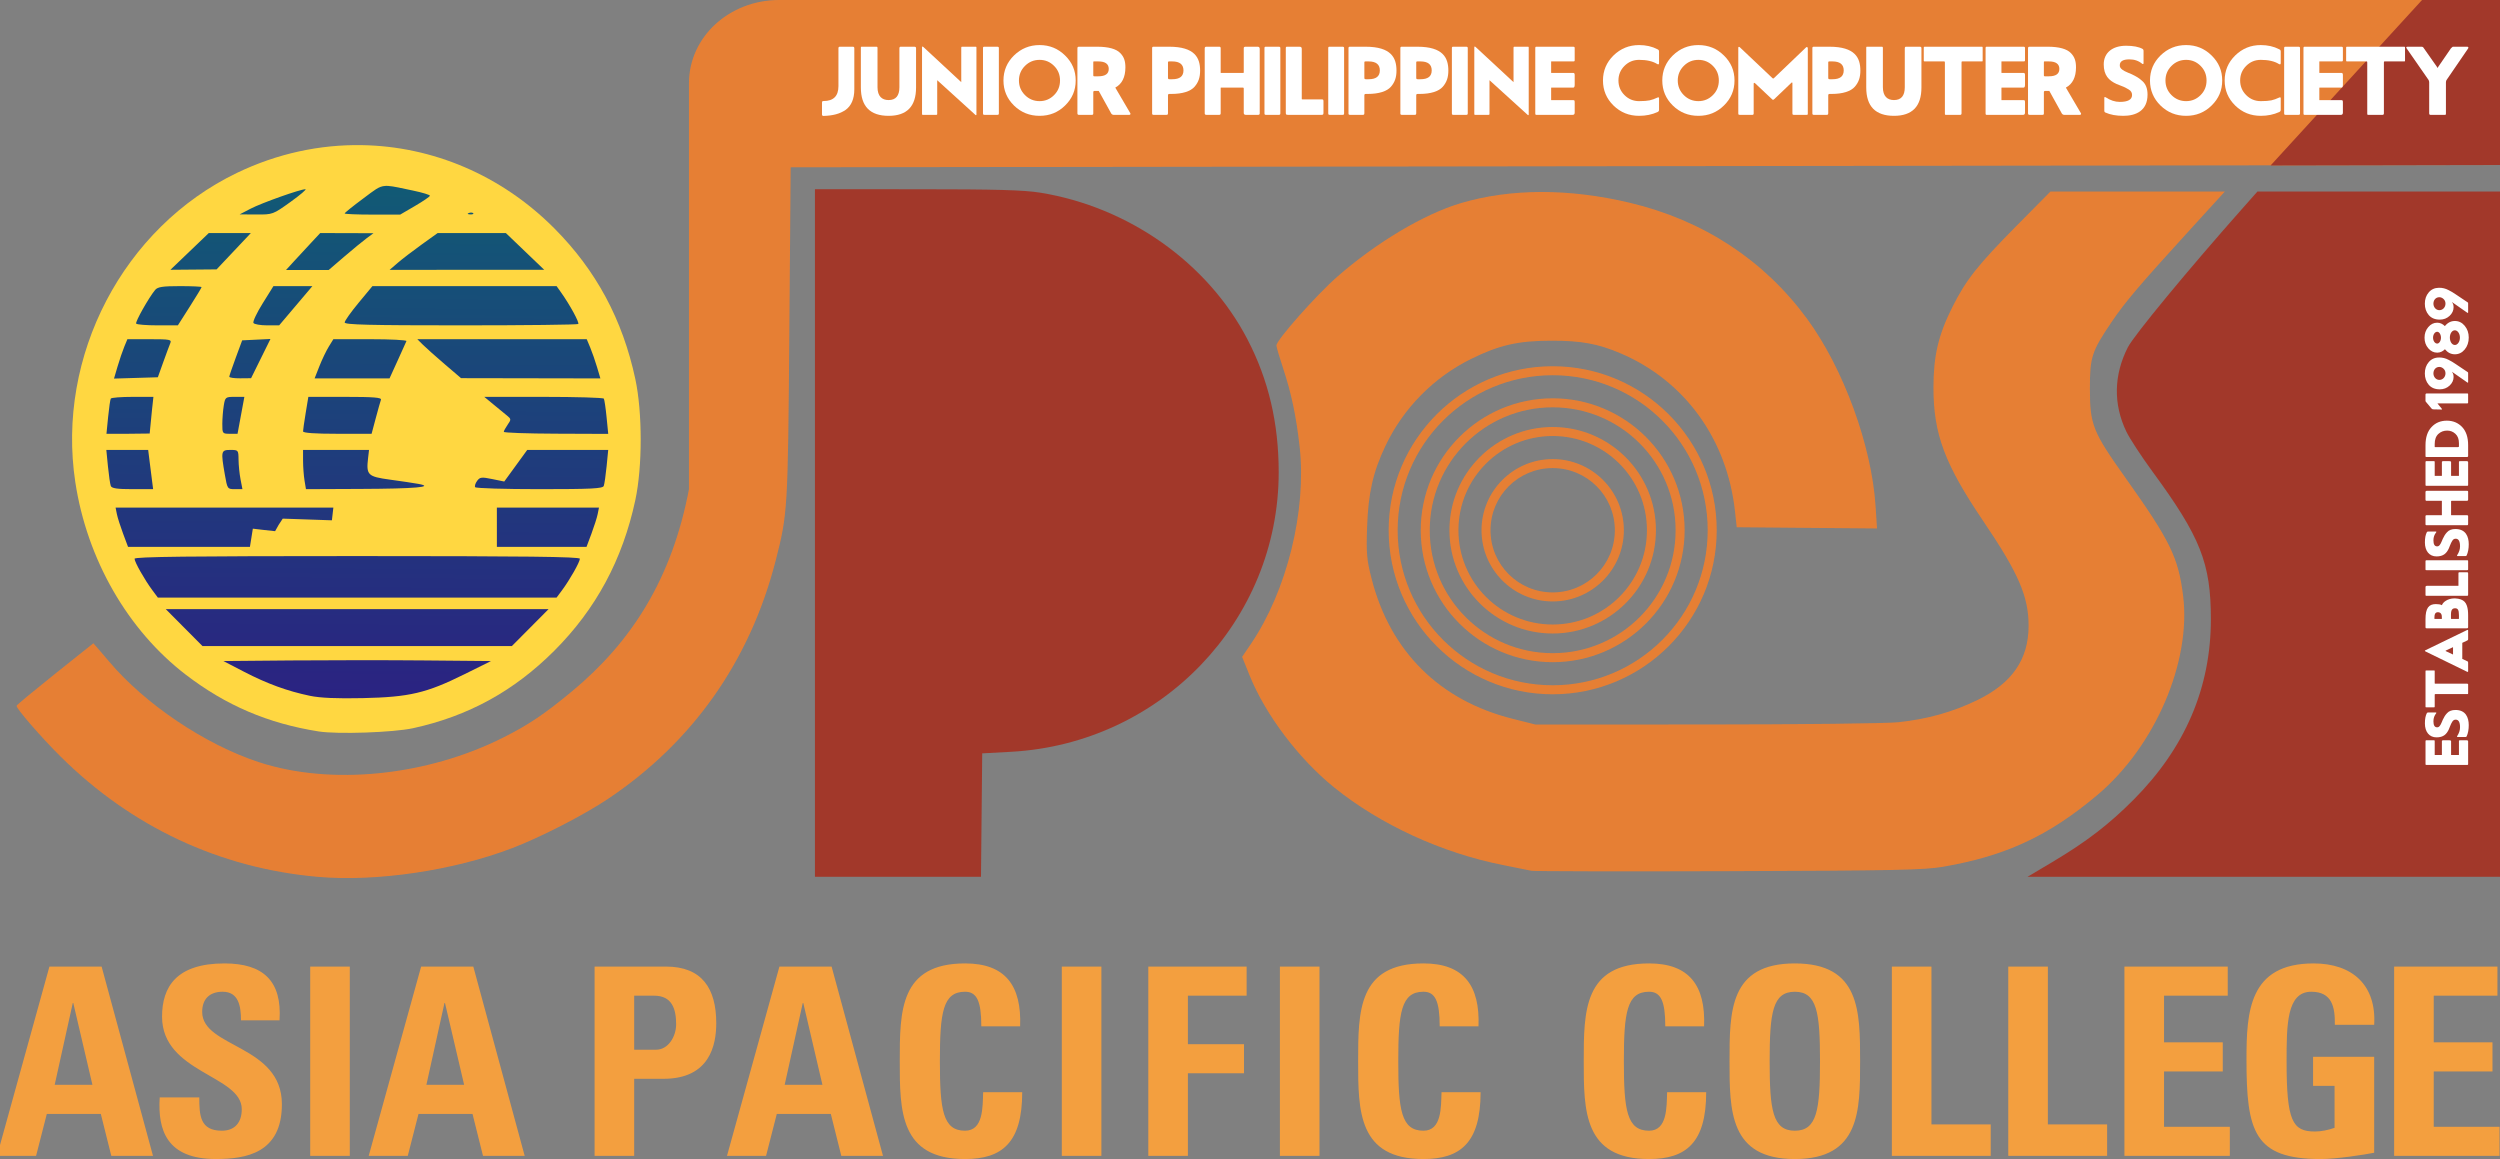 <?xml version="1.0" encoding="UTF-8" standalone="no"?>
<svg
   width="694.52"
   height="321.99"
   version="1.1"
   viewBox="0 0 183.76 85.193"
   id="svg4"
   sodipodi:docname="drawing_color.svg"
   inkscape:version="1.1 (c68e22c387, 2021-05-23)"
   xmlns:inkscape="http://www.inkscape.org/namespaces/inkscape"
   xmlns:sodipodi="http://sodipodi.sourceforge.net/DTD/sodipodi-0.dtd"
   xmlns:xlink="http://www.w3.org/1999/xlink"
   xmlns="http://www.w3.org/2000/svg"
   xmlns:svg="http://www.w3.org/2000/svg">
  <rect x="0" y="0" width="183.76" height="85.193" fill="#808080" stroke="none"/>
  <defs
     id="defs8">
    <linearGradient
       inkscape:collect="always"
       id="linearGradient12091">
      <stop
         style="stop-color:#0f5e74;stop-opacity:1"
         offset="0"
         id="stop12087" />
      <stop
         style="stop-color:#2b2282;stop-opacity:1"
         offset="1"
         id="stop12089" />
    </linearGradient>
    <linearGradient
       inkscape:collect="always"
       xlink:href="#linearGradient12091"
       id="linearGradient12049"
       x1="100.455"
       y1="40.258"
       x2="99.367"
       y2="195.119"
       gradientUnits="userSpaceOnUse" />
  </defs>
  <sodipodi:namedview
     id="namedview6"
     pagecolor="#ffffff"
     bordercolor="#666666"
     borderopacity="1.0"
     inkscape:pageshadow="2"
     inkscape:pageopacity="0.0"
     inkscape:pagecheckerboard="0"
     showgrid="false"
     inkscape:zoom="2.5600001"
     inkscape:cx="596.87499"
     inkscape:cy="117.96875"
     inkscape:window-width="1920"
     inkscape:window-height="1000"
     inkscape:window-x="-11"
     inkscape:window-y="-11"
     inkscape:window-maximized="1"
     inkscape:current-layer="svg4" />
  <path
     style="stroke-width:3.78;fill:#ffd741;fill-opacity:1"
     d="M 100.455,40.258 C 88.762,40.051 76.908,42.57 65.721,47.957 34.177,63.146 15.575,98.754 20.893,133.764 c 3.246,21.372 14.548,41.049 30.664,53.393 11.125,8.521 22.775,13.497 36.811,15.723 5.223,0.828 20.743,0.296 26.211,-0.898 15.309,-3.343 27.974,-10.289 39.162,-21.479 11.573,-11.573 18.946,-25.276 22.482,-41.789 1.987,-9.28 1.987,-24.301 0,-33.58 C 172.689,88.632 165.347,74.978 153.738,63.324 138.984,48.514 119.943,40.602 100.457,40.258 Z"
     id="path920"
     transform="matrix(0.265,0,0,0.265,0,-4.5828884e-4)" />
  <path
     style="stroke-width:3.78;fill:#a2382a;fill-opacity:1"
     d="m 626.154,53.123 -3.83,4.32 c -15.329,17.287 -30.407,35.546 -32.109,38.881 -3.927,7.695 -4.074,15.783 -0.422,23.391 0.921,1.918 4.209,6.944 7.307,11.168 13.272,18.099 16.139,25.357 16.139,40.875 0,18.998 -7.147,35.687 -21.428,50.047 -6.827,6.864 -13.122,11.695 -22.539,17.297 l -6.891,4.1 H 694.543 V 53.123 h -34.529 z"
     id="path930"
     transform="matrix(0.265,0,0,0.265,0,-4.5828884e-4)" />
  <path
     style="stroke-width:3.78;fill:#e67f34;fill-opacity:1"
     d="M 216.1,0 C 202.25,0 191.1,10.287 191.1,23.064 c -0.002,17.039 0,51.494 0,51.494 v 61.121 c -4.707,24.81 -15.874,42.358 -32.481,56.107 -7.618,6.307 -11.906,9.19 -18.98,12.758 -21.242,10.713 -47.765,13.406 -67.77,6.879 -14.94,-4.875 -31.694,-16.138 -41.68,-28.02 -1.936,-2.304 -4.291,-4.977 -4.291,-4.977 0,0 -21.309,16.865 -21.309,17.357 0,0.852 6.839,8.725 12.205,14.051 19.679,19.529 44.117,30.966 71.314,33.377 16.225,1.438 37.659,-1.723 53.949,-7.957 7.87,-3.012 19.777,-9.121 26.439,-13.568 23.592,-15.748 39.511,-38.328 46.646,-66.164 3.34,-13.034 3.4,-14.028 3.795,-63.039 l 0.371,-46.08 475.232,-0.641 V 0.004 L 238.402,0 Z"
     id="path2"
     transform="matrix(0.265,0,0,0.265,0,-4.5828884e-4)" />
  <path
     style="stroke-width:3.78;fill-opacity:1;fill:#ffffff"
     d="m 673.01,205.328 h 2.076 c 0.203,3e-5 0.238,0.034 0.238,0.287 v 3.766 c 0,0.017 -10e-4,0.033 0.014,0.033 h 1.926 c 0.035,0 0.051,-0.016 0.051,-0.033 v -3.816 c 0,-0.152 0.119,-0.236 0.355,-0.236 h 1.705 c 0.321,3e-5 0.49,0.084 0.49,0.236 v 3.783 c 0,0.051 0.017,0.068 0.051,0.068 h 2.094 c 0.019,0 0.033,-0.017 0.033,-0.051 v -3.818 c 0,-0.203 0.102,-0.219 0.49,-0.219 h 1.672 c 0.253,3e-5 0.389,0.118 0.389,0.338 v 6.215 c 0,0.203 0.018,0.287 -0.27,0.287 h -11.314 c -0.221,0 -0.236,-0.068 -0.236,-0.254 v -6.266 c 0,-0.27 0.05,-0.32 0.236,-0.32 z"
     transform="matrix(0.265,0,0,0.265,0,-4.5828884e-4)"
     id="path1040" />
  <path
     style="stroke-width:3.78;fill-opacity:1;fill:#ffffff"
     d="m 681.08,196.926 h 0.002 c 2.819,9.5e-4 3.682,2.044 3.682,4.205 0,1.216 -0.186,2.246 -0.574,3.107 -0.051,0.118 -0.153,0.186 -0.305,0.186 h -2.246 c -0.135,0 -0.169,-0.067 -0.102,-0.219 0.54,-0.828 0.811,-1.639 0.811,-2.467 0,-1.419 -0.405,-2.127 -1.199,-2.127 -0.405,0 -0.71,0.168 -0.963,0.59 -0.135,0.22 -0.236,0.405 -0.32,0.574 -0.084,0.152 -0.185,0.405 -0.32,0.76 l -0.305,0.762 c -0.625,1.368 -1.52,2.229 -3.412,2.229 -2.01,0 -3.227,-1.519 -3.227,-3.867 0,-1.25 0.186,-2.197 0.541,-2.855 0.068,-0.118 0.187,-0.186 0.355,-0.186 h 2.162 c 0.118,0 0.152,0.136 0.084,0.221 -0.524,0.625 -0.777,1.367 -0.777,2.229 0,1.115 0.338,1.672 1.014,1.672 0.321,0 0.524,-0.102 0.777,-0.439 l 0.252,-0.404 c 0.051,-0.101 0.154,-0.304 0.289,-0.625 0.118,-0.321 0.201,-0.525 0.252,-0.609 0.405,-0.828 0.626,-1.232 1.184,-1.84 0.54,-0.608 1.316,-0.894 2.346,-0.895 z"
     transform="matrix(0.265,0,0,0.265,0,-4.5828884e-4)"
     id="path1038" />
  <path
     style="stroke-width:3.78;fill-opacity:1;fill:#ffffff"
     d="m 672.957,185.971 h 2.18 c 0.186,0 0.186,-2.5e-4 0.186,0.186 v 3.328 c 0,0.135 0.034,0.152 0.186,0.152 h 8.799 c 0.186,0 0.287,0.067 0.287,0.219 v 2.398 c 0,0.253 -6.8e-4,0.27 -0.254,0.27 h -8.816 c -0.135,0 -0.201,0.001 -0.201,0.17 v 3.277 c 0,0.186 -0.017,0.219 -0.203,0.219 h -2.111 c -0.186,0 -0.236,-4.3e-4 -0.236,-0.203 v -9.795 c 0,-0.186 -4e-4,-0.221 0.186,-0.221 z"
     transform="matrix(0.265,0,0,0.265,0,-4.5828884e-4)"
     id="path1036" />
  <path
     id="path1034"
     style="stroke-width:3.78;fill:url(#linearGradient12049);fill-opacity:1"
     d="M 107.271 51.559 C 107.131 51.558 106.997 51.561 106.865 51.568 L 106.865 51.57 C 105.025 51.682 103.951 52.684 100.809 55.014 C 97.94 57.141 95.594 59.025 95.594 59.203 C 95.594 59.381 99.06 59.525 103.297 59.525 L 111 59.525 L 115.111 57.125 C 117.372 55.805 119.234 54.529 119.248 54.289 C 119.262 54.049 117.185 53.413 114.633 52.877 C 111.164 52.148 109.161 51.668 107.709 51.576 C 107.558 51.565 107.412 51.56 107.271 51.559 z M 84.715 52.484 C 83.285 52.484 72.582 56.286 69.514 57.883 L 66.473 59.465 L 71.074 59.494 C 75.648 59.524 75.705 59.503 80.582 56.004 C 83.275 54.072 85.129 52.491 84.715 52.484 z M 130.695 58.961 C 130.483 58.958 130.248 58.999 130.031 59.086 C 129.521 59.29 129.672 59.442 130.418 59.473 C 131.093 59.5 131.47 59.35 131.258 59.137 C 131.151 59.031 130.961 58.97 130.738 58.963 C 130.724 58.962 130.709 58.961 130.695 58.961 z M 57.908 64.643 L 52.59 69.738 L 47.271 74.832 L 53.672 74.777 L 60.072 74.721 L 64.828 69.682 L 69.582 64.643 L 57.908 64.643 z M 88.816 64.643 L 86.277 67.365 C 84.88 68.861 82.746 71.164 81.537 72.484 L 81.537 72.486 L 79.338 74.885 L 91.18 74.885 L 95.465 71.205 C 97.822 69.181 100.614 66.886 101.67 66.105 L 103.59 64.686 L 96.203 64.666 L 88.816 64.643 z M 121.391 64.643 L 116.971 67.816 C 114.539 69.561 111.541 71.858 110.309 72.92 L 108.07 74.852 L 129.51 74.84 L 150.949 74.832 L 145.631 69.738 L 140.312 64.643 L 121.391 64.643 z M 49.91 79.363 C 45.109 79.363 43.732 79.575 43.029 80.422 C 41.28 82.529 37.472 89.283 37.766 89.758 C 37.931 90.025 40.602 90.244 43.701 90.244 L 49.336 90.244 L 52.623 85.078 C 54.431 82.237 55.912 79.79 55.912 79.639 C 55.912 79.487 53.211 79.363 49.91 79.363 z M 75.842 79.363 L 72.865 84.141 C 71.228 86.768 70.072 89.215 70.297 89.58 C 70.522 89.945 72.221 90.244 74.07 90.244 L 77.432 90.244 L 82.041 84.803 L 86.648 79.363 L 75.842 79.363 z M 103.301 79.363 L 99.457 84.004 C 97.342 86.556 95.607 89.003 95.602 89.443 C 95.594 90.073 102.456 90.244 127.805 90.244 C 145.522 90.244 160.185 90.074 160.393 89.867 C 160.763 89.497 158.086 84.582 155.631 81.123 L 154.383 79.363 L 103.301 79.363 z M 75.018 94.023 L 71.094 94.215 L 67.172 94.404 L 65.4 99.205 C 64.426 101.845 63.614 104.218 63.596 104.482 C 63.577 104.747 64.93 104.949 66.602 104.934 L 69.643 104.904 L 72.33 99.463 L 75.018 94.023 z M 35.336 94.084 L 34.477 96.164 C 34.003 97.308 33.166 99.766 32.617 101.627 L 31.619 105.01 L 43.783 104.643 L 45.271 100.482 C 46.091 98.194 46.973 95.819 47.23 95.203 C 47.658 94.181 47.158 94.084 41.52 94.084 L 35.336 94.084 z M 92.467 94.084 L 91.186 96.164 C 90.481 97.308 89.309 99.756 88.582 101.604 L 87.262 104.963 L 97.652 104.963 L 108.043 104.961 L 110.281 100.049 C 111.513 97.346 112.619 94.899 112.736 94.609 C 112.853 94.32 108.34 94.084 102.707 94.084 L 92.467 94.084 z M 115.752 94.084 L 117.336 95.656 C 118.208 96.521 120.938 98.954 123.402 101.061 L 127.883 104.891 L 147.207 104.926 L 166.533 104.963 L 165.602 101.828 C 165.09 100.104 164.239 97.656 163.709 96.389 L 162.744 94.084 L 115.752 94.084 z M 36.783 110.08 C 33.611 110.08 30.887 110.294 30.73 110.559 C 30.574 110.823 30.24 113.128 29.988 115.68 L 29.529 120.32 L 35.342 120.32 L 41.516 120.25 L 42.152 113.76 L 42.553 110.08 L 36.783 110.08 z M 65.125 110.08 C 62.552 110.08 62.455 110.154 62.07 112.479 C 61.852 113.799 61.67 116.104 61.666 117.6 C 61.659 120.252 61.712 120.32 63.773 120.32 L 65.887 120.32 L 66.834 115.199 L 67.781 110.08 L 65.125 110.08 z M 85.527 110.08 L 84.793 114.525 C 84.389 116.969 84.061 119.27 84.061 119.643 C 84.061 120.088 87.311 120.32 93.564 120.32 L 103.07 120.32 L 104.223 116 C 104.857 113.624 105.507 111.319 105.666 110.879 C 105.89 110.26 103.642 110.08 95.742 110.08 L 85.527 110.08 z M 134.328 110.08 L 136.846 112.16 C 138.231 113.304 139.929 114.699 140.619 115.26 C 141.804 116.223 141.814 116.365 140.807 117.803 C 140.22 118.64 139.74 119.53 139.74 119.781 C 139.74 120.032 146.256 120.265 154.223 120.295 L 168.707 120.352 L 168.248 115.709 C 167.996 113.155 167.654 110.843 167.486 110.572 C 167.319 110.301 159.789 110.08 150.754 110.08 L 134.328 110.08 z M 29.492 124.799 L 29.939 129.346 C 30.186 131.846 30.542 134.293 30.73 134.785 C 30.989 135.459 32.483 135.68 36.773 135.68 L 42.473 135.68 L 42.166 133.279 C 41.997 131.959 41.687 129.512 41.479 127.84 L 41.1 124.799 L 29.492 124.799 z M 63.898 124.799 C 61.306 124.799 61.231 125.126 62.363 131.627 C 63.061 135.631 63.095 135.68 65.158 135.68 L 67.246 135.68 L 66.719 132.959 C 66.429 131.463 66.181 129.016 66.166 127.52 C 66.139 124.843 66.103 124.799 63.898 124.799 z M 84.055 124.799 L 84.062 127.84 C 84.067 129.512 84.249 131.959 84.467 133.279 L 84.863 135.68 L 99.979 135.615 C 115.215 135.551 120.703 135.074 116.055 134.219 C 114.823 133.992 111.29 133.464 108.203 133.045 C 101.983 132.199 101.545 131.768 102.098 127.037 L 102.359 124.799 L 84.055 124.799 z M 146.24 124.799 L 143.053 129.182 L 139.865 133.564 L 136.535 132.881 C 133.56 132.271 133.112 132.328 132.332 133.395 C 131.852 134.051 131.611 134.833 131.797 135.133 C 131.982 135.433 140.005 135.68 149.627 135.68 C 164.018 135.68 167.182 135.521 167.465 134.785 C 167.654 134.293 168.01 131.846 168.256 129.346 L 168.703 124.799 L 146.24 124.799 z M 32.061 140.799 L 32.414 142.576 C 32.609 143.553 33.387 146.001 34.141 148.016 L 35.512 151.68 L 69.324 151.68 L 69.729 149.158 L 70.131 146.637 L 73.133 146.992 L 76.311 147.332 L 77.279 145.602 L 78.424 143.854 L 85.242 144.086 L 92.061 144.32 L 92.262 142.559 L 92.465 140.799 L 32.061 140.799 z M 137.818 140.799 L 137.82 146.24 L 137.82 151.68 L 162.686 151.68 L 164.057 148.016 C 164.81 146.001 165.588 143.553 165.783 142.576 L 166.139 140.799 L 137.818 140.799 z M 99.078 154.24 C 52.589 154.24 37.322 154.423 37.322 154.982 C 37.322 155.883 40.11 160.814 42.24 163.68 L 43.787 165.76 L 154.375 165.76 L 155.922 163.68 C 158.052 160.814 160.84 155.882 160.84 154.982 C 160.84 154.422 145.57 154.24 99.082 154.24 L 99.08 154.24 L 99.078 154.24 z M 45.98 168.959 L 51.07 174.08 L 56.16 179.199 L 141.977 179.199 L 147.066 174.08 L 152.156 168.959 L 45.98 168.959 z M 99.367 183.117 L 99.367 183.119 C 92.639 183.119 85.885 183.143 80.725 183.189 L 61.959 183.359 L 67.717 186.342 C 74.106 189.65 79.69 191.687 85.957 192.998 C 88.817 193.596 93.415 193.797 100.676 193.639 C 113.569 193.357 118.259 192.252 128.836 187.008 L 136.195 183.359 L 117.842 183.188 C 112.794 183.14 106.095 183.117 99.367 183.117 z "
     transform="matrix(0.265,0,0,0.265,0,-4.5828884e-4)" />
  <path
     id="path1030"
     style="stroke-width:3.78;fill-opacity:1;fill:#ffffff"
     d="M 684.451 174.709 C 684.408 174.711 684.354 174.728 684.291 174.76 L 672.738 180.367 C 672.536 180.469 672.552 180.587 672.789 180.705 L 684.273 186.312 C 684.493 186.414 684.594 186.379 684.594 186.193 L 684.594 183.863 C 684.594 183.593 684.579 183.508 684.375 183.424 L 682.973 182.766 L 682.973 178.307 L 684.391 177.631 C 684.526 177.563 684.594 177.445 684.594 177.293 L 684.594 174.91 C 684.594 174.771 684.547 174.705 684.451 174.709 z M 680.406 179.506 L 680.406 181.549 L 678.396 180.604 C 678.312 180.553 678.312 180.502 678.396 180.451 L 680.406 179.506 z "
     transform="matrix(0.265,0,0,0.265,0,-4.5828884e-4)" />
  <path
     id="path1022"
     style="stroke-width:3.78;fill-opacity:1;fill:#ffffff"
     d="M 680.744 165.979 C 678.872 165.997 677.561 167.066 677.328 167.863 C 676.903 167.638 676.328 167.559 675.643 167.559 C 673.666 167.559 672.771 168.679 672.771 171.736 L 672.771 173.924 C 672.771 174.211 672.838 174.277 673.125 174.277 L 684.205 174.277 C 684.492 174.277 684.594 174.194 684.594 173.924 L 684.594 170.73 C 684.594 169.633 684.527 168.856 684.24 167.994 C 684.088 167.555 683.884 167.2 683.631 166.93 C 683.107 166.372 682.229 166.041 681.031 165.984 C 680.934 165.979 680.838 165.978 680.744 165.979 z M 680.98 168.721 C 681.707 168.721 682.045 169.126 682.045 170.629 L 682.045 171.559 C 682.045 171.677 682.029 171.676 681.893 171.676 L 679.934 171.676 C 679.866 171.676 679.832 171.625 679.832 171.541 L 679.832 170.477 C 679.832 169.142 680.22 168.721 680.98 168.721 z M 676.25 169.811 C 677.196 169.878 677.331 170.572 677.314 171.467 L 677.314 171.559 C 677.314 171.677 677.314 171.676 677.195 171.676 L 675.373 171.676 C 675.289 171.676 675.236 171.643 675.236 171.559 L 675.236 171.467 C 675.236 170.386 675.439 169.811 676.25 169.811 z "
     transform="matrix(0.265,0,0,0.265,0,-4.5828884e-4)" />
  <path
     style="stroke-width:3.78;fill-opacity:1;fill:#ffffff"
     d="m 682.246,158.73 h 1.977 c 0.287,0 0.371,0.05 0.371,0.32 v 5.777 c 0,0.406 -0.034,0.439 -0.439,0.439 h -11.164 c -0.152,0 -0.219,-0.067 -0.219,-0.186 v -2.162 c 0,-0.338 0.117,-0.424 0.404,-0.424 h 8.615 c 0.118,0 0.117,10e-4 0.117,-0.117 v -3.344 c 0,-0.253 0.068,-0.305 0.338,-0.305 z"
     transform="matrix(0.265,0,0,0.265,0,-4.5828884e-4)"
     id="path1020" />
  <path
     style="stroke-width:3.78;fill-opacity:1;fill:#ffffff"
     d="m 672.99,155.395 h 11.316 c 0.22,0 0.287,0.05 0.287,0.27 v 2.18 c 0,0.27 -0.05,0.305 -0.32,0.305 h -11.215 c -0.253,0 -0.287,-0.034 -0.287,-0.287 v -2.197 c 0,-0.186 0.067,-0.27 0.219,-0.27 z"
     transform="matrix(0.265,0,0,0.265,0,-4.5828884e-4)"
     id="path1018" />
  <path
     style="stroke-width:3.78;fill-opacity:1;fill:#ffffff"
     d="m 681.08,146.738 h 0.002 c 2.819,9.5e-4 3.682,2.044 3.682,4.205 0,1.216 -0.186,2.248 -0.574,3.109 -0.051,0.118 -0.153,0.186 -0.305,0.186 h -2.246 c -0.135,0 -0.169,-0.069 -0.102,-0.221 0.54,-0.828 0.811,-1.637 0.811,-2.465 0,-1.419 -0.405,-2.129 -1.199,-2.129 -0.405,0 -0.71,0.17 -0.963,0.592 -0.135,0.22 -0.236,0.405 -0.32,0.574 -0.084,0.152 -0.185,0.405 -0.32,0.76 l -0.305,0.76 c -0.625,1.368 -1.52,2.23 -3.412,2.23 -2.01,0 -3.227,-1.521 -3.227,-3.869 0,-1.25 0.186,-2.195 0.541,-2.854 0.068,-0.118 0.187,-0.186 0.355,-0.186 h 2.162 c 0.118,0 0.152,0.134 0.084,0.219 -0.524,0.625 -0.777,1.369 -0.777,2.23 0,1.115 0.338,1.672 1.014,1.672 0.321,0 0.524,-0.102 0.777,-0.439 l 0.252,-0.406 c 0.051,-0.101 0.154,-0.304 0.289,-0.625 0.118,-0.321 0.201,-0.523 0.252,-0.607 0.405,-0.828 0.626,-1.234 1.184,-1.842 0.54,-0.608 1.316,-0.894 2.346,-0.895 z"
     transform="matrix(0.265,0,0,0.265,0,-4.5828884e-4)"
     id="path1014" />
  <path
     style="stroke-width:3.78;fill-opacity:1;fill:#ffffff"
     d="m 673.113,136.141 c 0.015,-9.2e-4 0.031,0 0.047,0 h 11.164 c 0.186,3e-5 0.27,0.084 0.27,0.27 v 2.129 c 0,0.253 -0.118,0.371 -0.338,0.371 h -4.223 c -0.118,0 -0.168,0.05 -0.168,0.168 v 3.783 c 0,0.034 0.017,0.051 0.051,0.051 h 4.408 c 0.186,0 0.27,0.085 0.27,0.254 v 2.213 c 0,0.203 -0.083,0.305 -0.252,0.305 h -11.268 c -0.203,0 -0.303,-0.086 -0.303,-0.271 v -2.264 c 0,-0.152 0.085,-0.236 0.254,-0.236 h 4.238 c 0.035,0 0.051,-0.016 0.051,-0.033 v -3.885 c 0,-0.051 -0.033,-0.084 -0.084,-0.084 h -4.205 c -0.169,0 -0.254,-0.102 -0.254,-0.305 v -2.111 c 0,-0.222 0.118,-0.34 0.342,-0.354 z"
     transform="matrix(0.265,0,0,0.265,0,-4.5828884e-4)"
     id="path1008" />
  <path
     id="path1002"
     style="stroke-width:3.78;fill:#e67f34;fill-opacity:1"
     d="M 430.67 127.338 C 419.781 127.338 410.932 136.19 410.932 147.078 C 410.932 157.967 419.781 166.824 430.67 166.824 C 441.558 166.824 450.416 157.967 450.416 147.078 C 450.416 136.19 441.558 127.338 430.67 127.338 z M 430.67 129.834 C 440.207 129.834 447.914 137.541 447.914 147.078 C 447.914 156.616 440.207 164.32 430.67 164.32 C 421.132 164.32 413.426 156.616 413.426 147.078 C 413.426 137.541 421.132 129.834 430.67 129.834 z "
     transform="matrix(0.265,0,0,0.265,0,-4.5828884e-4)" />
  <path
     style="stroke-width:3.78;fill-opacity:1;fill:#ffffff"
     d="m 673.01,127.906 h 2.076 c 0.203,0 0.238,0.034 0.238,0.287 v 3.766 c 0,0.017 -10e-4,0.035 0.014,0.035 h 1.926 c 0.035,0 0.051,-0.018 0.051,-0.035 v -3.816 c 0,-0.152 0.119,-0.236 0.355,-0.236 h 1.705 c 0.321,0 0.49,0.084 0.49,0.236 v 3.783 c 0,0.051 0.017,0.068 0.051,0.068 h 2.094 c 0.019,0 0.033,-0.017 0.033,-0.051 V 128.125 c 0,-0.203 0.102,-0.219 0.49,-0.219 h 1.672 c 0.253,0 0.389,0.118 0.389,0.338 v 6.215 c 0,0.203 0.018,0.287 -0.27,0.287 h -11.314 c -0.221,0 -0.236,-0.066 -0.236,-0.252 v -6.268 c 0,-0.27 0.05,-0.32 0.236,-0.32 z"
     transform="matrix(0.265,0,0,0.265,0,-4.5828884e-4)"
     id="path1004" />
  <path
     id="path988"
     style="stroke-width:3.78;fill:#e67f34;fill-opacity:1"
     d="M 430.67 118.436 C 414.866 118.436 402.029 131.274 402.029 147.078 C 402.029 162.882 414.866 175.719 430.67 175.719 C 446.474 175.719 459.312 162.882 459.312 147.078 C 459.312 131.274 446.474 118.436 430.67 118.436 z M 430.67 120.938 C 445.123 120.937 456.816 132.626 456.816 147.078 C 456.816 161.531 445.123 173.225 430.67 173.225 C 416.217 173.225 404.531 161.531 404.531 147.078 C 404.531 132.626 416.217 120.937 430.67 120.938 z "
     transform="matrix(0.265,0,0,0.265,0,-4.5828884e-4)" />
  <path
     id="path986"
     style="stroke-width:3.78;fill-opacity:1;fill:#ffffff"
     d="M 678.684 116.682 C 676.961 116.682 675.541 117.273 674.443 118.455 C 673.329 119.637 672.771 121.311 672.771 123.49 L 672.771 126.58 C 672.771 126.698 672.856 126.766 673.025 126.766 L 684.24 126.766 C 684.477 126.766 684.594 126.666 684.594 126.463 L 684.594 123.439 C 684.594 121.294 684.037 119.621 682.939 118.455 C 681.825 117.273 680.406 116.682 678.684 116.682 z M 678.785 119.436 C 679.68 119.436 680.44 119.74 681.082 120.348 C 681.724 120.939 682.045 121.8 682.045 122.932 L 682.045 123.777 C 682.045 123.963 681.993 124.014 681.807 124.014 L 675.457 124.014 C 675.373 124.014 675.322 123.979 675.322 123.928 L 675.322 123.152 C 675.322 121.919 675.66 120.99 676.336 120.365 C 677.012 119.74 677.822 119.436 678.785 119.436 z "
     transform="matrix(0.265,0,0,0.265,0,-4.5828884e-4)" />
  <path
     id="path982"
     style="stroke-width:3.78;fill:#e67f34;fill-opacity:1"
     d="M 430.67 110.479 C 410.472 110.479 394.072 126.881 394.072 147.078 C 394.072 167.276 410.472 183.676 430.67 183.676 C 450.867 183.676 467.27 167.276 467.27 147.078 C 467.27 126.881 450.867 110.479 430.67 110.479 z M 430.67 112.98 C 449.516 112.98 464.768 128.232 464.768 147.078 C 464.768 165.925 449.516 181.174 430.67 181.174 C 411.824 181.174 396.574 165.925 396.574 147.078 C 396.574 128.232 411.824 112.98 430.67 112.98 z "
     transform="matrix(0.265,0,0,0.265,0,-4.5828884e-4)" />
  <path
     style="stroke-width:3.78;fill-opacity:1;fill:#ffffff"
     d="m 673.105,109.133 h 11.197 c 0.272,0 0.287,0.051 0.287,0.305 v 2.145 c 0,0.27 -0.033,0.305 -0.303,0.305 h -8.158 c -0.049,0 -0.05,0.015 -0.016,0.049 l 1.199,1.471 c 0.052,0.068 0.052,0.186 -0.016,0.186 l -2.385,-0.051 c -0.22,0 -0.389,-0.102 -0.541,-0.305 l -1.52,-1.824 c -0.05,-0.068 -0.084,-0.151 -0.084,-0.27 v -1.654 c 0,-0.236 0.118,-0.355 0.338,-0.355 z"
     transform="matrix(0.265,0,0,0.265,0,-4.5828884e-4)"
     id="path972" />
  <path
     id="path966"
     style="stroke-width:3.78;fill:#e67f34;fill-opacity:1"
     d="M 430.67 101.584 C 405.557 101.584 385.176 121.966 385.176 147.078 C 385.176 172.191 405.557 192.578 430.67 192.578 C 455.783 192.578 476.172 172.191 476.172 147.078 C 476.172 121.966 455.783 101.584 430.67 101.584 z M 430.67 104.078 C 454.431 104.078 473.67 123.317 473.67 147.078 C 473.67 170.84 454.431 190.076 430.67 190.076 C 406.908 190.076 387.672 170.84 387.672 147.078 C 387.672 123.317 406.908 104.078 430.67 104.078 z "
     transform="matrix(0.265,0,0,0.265,0,-4.5828884e-4)" />
  <path
     id="path964"
     style="stroke-width:3.78;fill-opacity:1;fill:#ffffff"
     d="M 676.588 99.158 C 675.355 99.158 674.392 99.582 673.666 100.443 C 672.94 101.288 672.586 102.334 672.586 103.584 C 672.586 104.817 672.94 105.865 673.666 106.727 C 674.392 107.571 675.405 107.992 676.723 107.992 C 677.787 107.992 678.683 107.655 679.443 106.963 C 680.187 106.27 680.559 105.46 680.559 104.564 C 680.559 103.973 680.406 103.5 680.119 103.162 C 680.069 103.095 680.133 103.128 680.152 103.145 L 684.357 106.084 C 684.509 106.185 684.594 106.151 684.594 105.982 L 684.594 103.467 C 684.594 103.349 684.561 103.264 684.477 103.213 L 681.098 100.949 L 680.152 100.342 C 679.967 100.224 679.645 100.055 679.189 99.818 C 678.294 99.345 677.466 99.158 676.588 99.158 z M 676.605 101.777 C 677.028 101.777 677.432 101.945 677.787 102.283 C 678.142 102.621 678.311 103.045 678.311 103.568 C 678.311 104.565 677.569 105.375 676.623 105.375 C 675.66 105.375 674.967 104.531 674.967 103.568 C 674.967 102.538 675.643 101.777 676.605 101.777 z "
     transform="matrix(0.265,0,0,0.265,0,-4.5828884e-4)" />
  <path
     id="path950"
     style="stroke-width:3.78;fill-opacity:1;fill:#ffffff"
     d="M 680.912 89.033 C 679.831 89.033 678.903 89.507 678.143 90.453 C 677.518 89.828 676.808 89.506 676.014 89.506 C 675.051 89.506 674.224 89.913 673.531 90.74 C 672.839 91.551 672.502 92.53 672.502 93.662 C 672.502 94.811 672.839 95.789 673.531 96.6 C 674.224 97.41 675.051 97.816 676.014 97.816 C 676.808 97.816 677.535 97.496 678.16 96.871 C 678.92 97.8 679.831 98.271 680.912 98.271 C 681.993 98.271 682.905 97.833 683.648 96.938 C 684.392 96.042 684.764 94.927 684.764 93.627 C 684.764 92.343 684.392 91.262 683.648 90.367 C 682.905 89.472 681.993 89.033 680.912 89.033 z M 680.912 91.617 C 681.672 91.617 682.314 92.529 682.314 93.627 C 682.314 94.184 682.178 94.675 681.908 95.08 C 681.621 95.485 681.301 95.688 680.912 95.688 C 680.118 95.688 679.527 94.775 679.527 93.627 C 679.527 92.529 680.118 91.617 680.912 91.617 z M 676.014 92.023 C 676.571 92.023 677.061 92.767 677.061 93.662 C 677.061 94.557 676.571 95.299 676.014 95.299 C 675.389 95.299 674.865 94.557 674.865 93.662 C 674.865 92.767 675.389 92.023 676.014 92.023 z "
     transform="matrix(0.265,0,0,0.265,0,-4.5828884e-4)" />
  <path
     id="path946"
     style="stroke-width:3.78;fill-opacity:1;fill:#ffffff"
     d="M 676.475 79.82 C 675.296 79.846 674.37 80.269 673.666 81.104 C 672.94 81.948 672.586 82.996 672.586 84.246 C 672.586 85.479 672.94 86.525 673.666 87.387 C 674.392 88.231 675.405 88.654 676.723 88.654 C 677.787 88.654 678.683 88.316 679.443 87.623 C 680.187 86.931 680.559 86.12 680.559 85.225 C 680.559 84.633 680.406 84.16 680.119 83.822 C 680.069 83.755 680.133 83.79 680.152 83.807 L 684.357 86.744 C 684.509 86.845 684.594 86.813 684.594 86.645 L 684.594 84.127 C 684.594 84.009 684.561 83.924 684.477 83.873 L 681.098 81.609 L 680.152 81.002 C 679.967 80.884 679.645 80.715 679.189 80.479 C 678.294 80.006 677.466 79.82 676.588 79.82 C 676.549 79.82 676.513 79.819 676.475 79.82 z M 676.605 82.438 C 677.028 82.438 677.432 82.608 677.787 82.945 C 678.142 83.283 678.311 83.705 678.311 84.229 C 678.311 85.225 677.569 86.035 676.623 86.035 C 675.66 86.035 674.967 85.191 674.967 84.229 C 674.967 83.198 675.643 82.438 676.605 82.438 z "
     transform="matrix(0.265,0,0,0.265,0,-4.5828884e-4)" />
  <path
     style="stroke-width:3.78;fill:#e67f34;fill-opacity:1"
     d="M 568.744,53.123 559.404,62.565 c -10.786,10.902 -14.069,15.048 -17.803,22.477 -3.951,7.861 -5.311,13.613 -5.311,22.482 0,12.871 3.109,21.194 13.84,37.051 9.75,14.407 12.549,20.868 12.549,28.961 0,9.38 -4.573,15.991 -14.322,20.701 -6.814,3.292 -13.782,5.235 -21.838,6.092 -3.168,0.337 -27.107,0.617 -53.197,0.625 l -47.436,0.01 -6.322,-1.588 c -20.236,-5.082 -33.896,-18.611 -39.076,-38.701 -1.389,-5.387 -1.544,-7.099 -1.295,-14.432 0.324,-9.532 1.644,-15.336 5.166,-22.721 4.93,-10.338 13.348,-18.859 23.666,-23.955 7.795,-3.85 13.045,-5.051 22.176,-5.066 8.395,-0.015 12.985,0.82 19.311,3.512 17.77,7.562 29.536,23.792 31.719,43.752 l 0.49,4.48 19.457,0.17 19.457,0.168 -0.404,-6.248 c -1.083,-16.74 -8.902,-38.134 -18.953,-51.854 -11.98,-16.355 -28.82,-27.386 -49.23,-32.244 -16.87,-4.016 -33.087,-3.98 -46.844,0.104 -10.21,3.031 -23.486,10.942 -34.348,20.469 -5.827,5.111 -16.803,17.517 -16.811,19 -0.002,0.42 0.838,3.299 1.869,6.398 2.267,6.817 3.626,13.273 4.568,21.709 1.978,17.708 -3.526,39.973 -13.523,54.705 l -2.426,3.576 2.084,5.17 c 4.377,10.857 13.623,23.106 23.408,31.018 12.783,10.335 29.97,18.236 46.922,21.566 3.593,0.706 7.108,1.415 7.812,1.574 0.704,0.16 25.33,0.21 54.721,0.113 46.133,-0.153 54.27,-0.32 59.52,-1.229 17.376,-3.006 29.31,-8.569 42.818,-19.955 15.931,-13.43 25.994,-36.847 23.721,-55.193 -1.319,-10.645 -3.575,-15.265 -15.988,-32.723 -9.08,-12.77 -9.863,-14.727 -9.867,-24.695 -0.004,-8.825 0.482,-10.326 5.996,-18.498 3.739,-5.541 7.749,-10.262 21.658,-25.502 l 9.783,-10.721 h -24.188 z"
     transform="matrix(0.265,0,0,0.265,0,-4.5828884e-4)"
     id="path928" />
  <path
     style="stroke-width:3.78;fill:#a2382a;fill-opacity:1"
     d="M 226.043,52.482 V 243.203 h 46.057 l 0.17,-17.117 0.17,-17.121 8,-0.438 c 41.631,-2.282 74.259,-36.374 74.236,-77.568 -0.008,-13.619 -2.817,-25.57 -8.654,-36.812 -11.012,-21.208 -32.913,-36.722 -57.471,-40.705 -4.56,-0.74 -12.191,-0.951 -34.191,-0.953 z"
     id="path924"
     transform="matrix(0.265,0,0,0.265,0,-4.5828884e-4)" />
  <path
     id="path890"
     style="stroke-width:3.78;fill:#ffffff"
     d="M 563.004 12.959 C 562.599 12.959 562.518 13.066 562.518 13.498 L 562.518 31.428 C 562.518 31.725 562.652 31.859 562.949 31.859 L 566.486 31.859 C 566.837 31.859 566.918 31.752 566.918 31.428 L 566.918 25.621 C 566.918 25.351 567.026 25.217 567.242 25.217 L 568.43 25.217 L 571.912 31.508 C 572.101 31.751 572.316 31.859 572.586 31.859 L 576.879 31.859 C 577.338 31.859 577.285 31.453 577.123 31.291 L 573.021 24.299 C 574.884 23.3 575.828 21.411 575.828 18.684 C 575.828 16.956 575.451 15.767 574.371 14.688 C 573.291 13.581 571.157 12.959 567.998 12.959 L 563.004 12.959 z M 567.117 17.035 C 567.146 17.035 567.178 17.035 567.215 17.035 L 568.295 17.035 C 570.239 17.035 571.211 17.738 571.211 19.115 C 571.211 20.492 570.239 21.166 568.295 21.166 L 567.27 21.166 C 566.946 21.166 566.918 21.113 566.918 20.789 L 566.918 17.332 C 566.918 17.072 566.918 17.039 567.117 17.035 z "
     transform="matrix(0.265,0,0,0.265,0,-4.5828884e-4)" />
  <path
     id="path882"
     style="stroke-width:3.78;fill:#ffffff"
     d="M 503.082 12.959 C 502.839 12.959 502.705 13.068 502.705 13.311 L 502.705 31.508 C 502.705 31.751 502.84 31.859 503.137 31.859 L 506.646 31.859 C 506.998 31.859 507.105 31.778 507.105 31.346 L 507.105 26.486 C 507.105 26.135 507.214 26.055 507.564 26.055 L 508.051 26.055 C 511.156 26.055 513.37 25.326 514.477 24.057 C 515.584 22.788 516.016 21.41 516.016 19.574 C 516.016 16.064 514.585 12.959 507.43 12.959 L 503.082 12.959 z M 507.457 17.035 L 508.268 17.035 C 510.347 17.035 511.398 17.873 511.398 19.52 C 511.398 21.167 510.374 21.977 508.295 21.977 L 507.564 21.977 C 507.159 21.977 507.105 21.897 507.105 21.465 L 507.105 17.387 C 507.105 17.09 507.16 17.035 507.457 17.035 z "
     transform="matrix(0.265,0,0,0.265,0,-4.5828884e-4)" />
  <path
     id="path876"
     style="stroke-width:3.78;fill:#ffffff"
     d="M 388.803 12.959 C 388.56 12.959 388.424 13.068 388.424 13.311 L 388.424 31.508 C 388.424 31.751 388.558 31.859 388.855 31.859 L 392.367 31.859 C 392.718 31.859 392.826 31.778 392.826 31.346 L 392.826 26.486 C 392.826 26.135 392.934 26.055 393.285 26.055 L 393.77 26.055 C 396.875 26.055 399.088 25.326 400.195 24.057 C 401.302 22.788 401.734 21.41 401.734 19.574 C 401.734 16.064 400.303 12.959 393.148 12.959 L 388.803 12.959 z M 393.176 17.035 L 393.986 17.035 C 396.065 17.035 397.119 17.873 397.119 19.52 C 397.119 21.167 396.093 21.977 394.014 21.977 L 393.285 21.977 C 392.88 21.977 392.826 21.897 392.826 21.465 L 392.826 17.387 C 392.826 17.09 392.879 17.035 393.176 17.035 z "
     transform="matrix(0.265,0,0,0.265,0,-4.5828884e-4)" />
  <path
     id="path874"
     style="stroke-width:3.78;fill:#ffffff"
     d="M 374.414 12.959 C 374.171 12.959 374.037 13.068 374.037 13.311 L 374.037 31.508 C 374.037 31.751 374.172 31.859 374.469 31.859 L 377.979 31.859 C 378.33 31.859 378.438 31.778 378.438 31.346 L 378.438 26.486 C 378.438 26.135 378.546 26.055 378.896 26.055 L 379.383 26.055 C 382.488 26.055 384.702 25.326 385.809 24.057 C 386.916 22.788 387.348 21.41 387.348 19.574 C 387.348 16.064 385.917 12.959 378.762 12.959 L 374.414 12.959 z M 378.789 17.035 L 379.598 17.035 C 381.677 17.035 382.73 17.873 382.73 19.52 C 382.73 21.167 381.704 21.977 379.625 21.977 L 378.896 21.977 C 378.491 21.977 378.438 21.897 378.438 21.465 L 378.438 17.387 C 378.438 17.09 378.492 17.035 378.789 17.035 z "
     transform="matrix(0.265,0,0,0.265,0,-4.5828884e-4)" />
  <path
     id="path864"
     style="stroke-width:3.78;fill:#ffffff"
     d="M 319.945 12.959 C 319.702 12.959 319.568 13.068 319.568 13.311 L 319.568 31.508 C 319.568 31.751 319.703 31.859 320 31.859 L 323.51 31.859 C 323.861 31.859 323.969 31.778 323.969 31.346 L 323.969 26.486 C 323.969 26.135 324.077 26.055 324.428 26.055 L 324.914 26.055 C 328.019 26.055 330.233 25.326 331.34 24.057 C 332.447 22.788 332.879 21.41 332.879 19.574 C 332.879 16.064 331.448 12.959 324.293 12.959 L 319.945 12.959 z M 324.32 17.035 L 325.131 17.035 C 327.21 17.035 328.262 17.873 328.262 19.52 C 328.262 21.167 327.235 21.977 325.156 21.977 L 324.428 21.977 C 324.023 21.977 323.969 21.897 323.969 21.465 L 323.969 17.387 C 323.969 17.09 324.023 17.035 324.32 17.035 z "
     transform="matrix(0.265,0,0,0.265,0,-4.5828884e-4)" />
  <path
     id="path862"
     style="stroke-width:3.78;fill:#ffffff"
     d="M 299.332 12.959 C 298.927 12.959 298.846 13.066 298.846 13.498 L 298.846 31.428 C 298.846 31.725 298.98 31.859 299.277 31.859 L 302.814 31.859 C 303.165 31.859 303.246 31.752 303.246 31.428 L 303.246 25.621 C 303.246 25.351 303.354 25.217 303.57 25.217 L 304.76 25.217 L 308.24 31.508 C 308.429 31.751 308.644 31.859 308.914 31.859 L 313.207 31.859 C 313.666 31.859 313.613 31.453 313.451 31.291 L 309.35 24.299 C 311.213 23.3 312.156 21.411 312.156 18.684 C 312.156 16.956 311.779 15.767 310.699 14.688 C 309.619 13.581 307.485 12.959 304.326 12.959 L 299.332 12.959 z M 303.447 17.035 C 303.476 17.035 303.508 17.035 303.545 17.035 L 304.623 17.035 C 306.567 17.035 307.539 17.738 307.539 19.115 C 307.539 20.492 306.567 21.166 304.623 21.166 L 303.598 21.166 C 303.274 21.166 303.246 21.113 303.246 20.789 L 303.246 17.332 C 303.246 17.072 303.248 17.039 303.447 17.035 z "
     transform="matrix(0.265,0,0,0.265,0,-4.5828884e-4)" />
  <path
     style="fill:#a2382a;fill-opacity:1;stroke-width:3.78"
     d="m 671.805,0.004 -42,45.889 64.738,-0.129 V 0.004 Z"
     transform="matrix(0.265,0,0,0.265,0,-4.5828884e-4)"
     id="path32673"
     sodipodi:nodetypes="ccccc" />
  <path
     id="path846"
     style="stroke-width:3.78;fill:#ffffff"
     d="M 606.367 12.5 C 603.586 12.5 601.237 13.472 599.266 15.389 C 597.322 17.306 596.35 19.601 596.35 22.328 C 596.35 25.055 597.322 27.351 599.266 29.268 C 601.237 31.185 603.586 32.129 606.367 32.129 C 609.148 32.129 611.497 31.185 613.441 29.268 C 615.412 27.351 616.383 25.055 616.383 22.328 C 616.383 19.601 615.412 17.306 613.441 15.389 C 611.497 13.472 609.148 12.5 606.367 12.5 z M 606.367 16.604 C 607.96 16.604 609.284 17.17 610.391 18.277 C 611.498 19.384 612.037 20.735 612.037 22.328 C 612.037 23.921 611.498 25.27 610.391 26.377 C 609.284 27.484 607.96 28.053 606.367 28.053 C 604.774 28.053 603.423 27.484 602.316 26.377 C 601.209 25.27 600.643 23.921 600.643 22.328 C 600.643 20.735 601.209 19.384 602.316 18.277 C 603.423 17.17 604.774 16.604 606.367 16.604 z "
     transform="matrix(0.265,0,0,0.265,0,-4.5828884e-4)" />
  <path
     id="path844"
     style="stroke-width:3.78;fill:#ffffff"
     d="M 471.09 12.5 C 468.309 12.5 465.961 13.472 463.99 15.389 C 462.046 17.306 461.074 19.601 461.074 22.328 C 461.074 25.055 462.046 27.351 463.99 29.268 C 465.961 31.185 468.309 32.129 471.09 32.129 C 473.871 32.129 476.22 31.185 478.164 29.268 C 480.135 27.351 481.107 25.055 481.107 22.328 C 481.107 19.601 480.135 17.306 478.164 15.389 C 476.22 13.472 473.871 12.5 471.09 12.5 z M 471.09 16.604 C 472.683 16.604 474.006 17.17 475.113 18.277 C 476.22 19.384 476.76 20.735 476.76 22.328 C 476.76 23.921 476.22 25.27 475.113 26.377 C 474.006 27.484 472.683 28.053 471.09 28.053 C 469.497 28.053 468.148 27.484 467.041 26.377 C 465.934 25.27 465.367 23.921 465.367 22.328 C 465.367 20.735 465.934 19.384 467.041 18.277 C 468.148 17.17 469.497 16.604 471.09 16.604 z "
     transform="matrix(0.265,0,0,0.265,0,-4.5828884e-4)" />
  <path
     id="path840"
     style="stroke-width:3.78;fill:#ffffff"
     d="M 288.352 12.5 C 285.571 12.5 283.221 13.472 281.25 15.389 C 279.306 17.306 278.334 19.601 278.334 22.328 C 278.334 25.055 279.306 27.351 281.25 29.268 C 283.221 31.185 285.571 32.129 288.352 32.129 C 291.133 32.129 293.482 31.185 295.426 29.268 C 297.397 27.351 298.369 25.055 298.369 22.328 C 298.369 19.601 297.397 17.306 295.426 15.389 C 293.482 13.472 291.133 12.5 288.352 12.5 z M 288.352 16.604 C 289.945 16.604 291.268 17.17 292.375 18.277 C 293.482 19.384 294.021 20.735 294.021 22.328 C 294.021 23.921 293.482 25.27 292.375 26.377 C 291.268 27.484 289.945 28.053 288.352 28.053 C 286.759 28.053 285.41 27.484 284.303 26.377 C 283.196 25.27 282.627 23.921 282.627 22.328 C 282.627 20.735 283.196 19.384 284.303 18.277 C 285.41 17.17 286.759 16.604 288.352 16.604 z "
     transform="matrix(0.265,0,0,0.265,0,-4.5828884e-4)" />
  <path
     style="stroke-width:3.78;fill:#ffffff"
     d="m 482.348,12.99 c 0.075,5.54e-4 0.152,0.041 0.188,0.076 l 9.018,8.533 c 0.243,0.243 0.323,0.243 0.566,0 l 8.83,-8.451 c 0.189,-0.216 0.486,-0.109 0.486,0.242 v 18.09 c 0,0.324 -0.028,0.379 -0.352,0.379 h -3.43 c -0.405,0 -0.486,-0.054 -0.486,-0.459 v -8.371 c 0,-0.189 -0.189,-0.188 -0.27,-0.08 l -4.725,4.508 c -0.351,0.324 -0.431,0.297 -0.729,0 l -4.617,-4.346 c -0.297,-0.243 -0.404,-0.108 -0.404,0.135 v 8.207 c 0,0.27 -0.109,0.406 -0.352,0.406 h -3.402 c -0.459,0 -0.514,-0.054 -0.514,-0.486 v -18.09 c 0,-0.228 0.095,-0.294 0.191,-0.293 z"
     transform="matrix(0.265,0,0,0.265,0,-4.5828884e-4)"
     id="path900" />
  <path
     style="stroke-width:3.78;fill:#ffffff"
     d="m 667.826,12.959 h 3.807 c 0.297,0 0.513,0.108 0.594,0.297 l 3.754,5.346 c 0.189,0.324 0.162,0.324 0.297,-0.027 l 3.537,-5.156 c 0.297,-0.297 0.458,-0.432 0.539,-0.459 h 3.943 c 0.351,0 0.459,0.162 0.297,0.486 l -6.021,8.801 c -0.081,0.189 -0.135,0.405 -0.135,0.621 v 8.641 c 0,0.297 -0.054,0.352 -0.352,0.352 h -3.941 c -0.243,0 -0.352,-0.162 -0.352,-0.459 v -8.586 c 0,-0.189 -0.054,-0.405 -0.162,-0.621 l -6.074,-8.748 c -0.243,-0.324 -0.135,-0.486 0.27,-0.486 z"
     transform="matrix(0.265,0,0,0.265,0,-4.5828884e-4)"
     id="path898" />
  <path
     style="stroke-width:3.78;fill:#ffffff"
     d="m 651.078,12.959 h 15.66 c 0.297,0 0.352,-1.21e-4 0.352,0.297 v 3.482 c 0,0.297 2e-4,0.297 -0.297,0.297 h -5.318 c -0.217,0 -0.244,0.054 -0.244,0.297 v 14.068 c 0,0.297 -0.109,0.459 -0.352,0.459 h -3.832 c -0.406,0 -0.434,-0.001 -0.434,-0.406 v -14.094 c 0,-0.216 3.3e-4,-0.324 -0.27,-0.324 h -5.238 c -0.297,0 -0.35,-0.025 -0.35,-0.322 v -3.375 c 0,-0.297 -0.002,-0.379 0.322,-0.379 z"
     transform="matrix(0.265,0,0,0.265,0,-4.5828884e-4)"
     id="path896" />
  <path
     style="stroke-width:3.78;fill:#ffffff"
     d="m 639.326,12.959 h 10.018 c 0.432,0 0.512,0.082 0.512,0.379 v 3.32 c 0,0.324 -0.054,0.377 -0.459,0.377 h -6.02 c -0.028,0 -0.055,3.58e-4 -0.055,0.027 v 3.078 c 0,0.054 0.028,0.082 0.055,0.082 h 6.102 c 0.243,0 0.377,0.188 0.377,0.566 v 2.727 c 0,0.513 -0.134,0.783 -0.377,0.783 h -6.049 c -0.082,0 -0.107,0.028 -0.107,0.082 v 3.348 c 0,0.027 0.026,0.053 0.08,0.053 h 6.102 c 0.325,0 0.352,0.162 0.352,0.783 v 2.674 c 0,0.405 -0.188,0.621 -0.539,0.621 h -9.936 c -0.324,0 -0.459,0.027 -0.459,-0.432 V 13.338 c -4e-5,-0.351 0.107,-0.379 0.404,-0.379 z"
     transform="matrix(0.265,0,0,0.265,0,-4.5828884e-4)"
     id="path894" />
  <path
     style="stroke-width:3.78;fill:#ffffff"
     d="m 634.021,12.959 h 3.51 c 0.297,0 0.432,0.109 0.432,0.352 v 18.09 c 0,0.351 -0.081,0.459 -0.432,0.459 h -3.482 c -0.432,0 -0.486,-0.082 -0.486,-0.514 V 13.418 c 0,-0.405 0.054,-0.459 0.459,-0.459 z"
     transform="matrix(0.265,0,0,0.265,0,-4.5828884e-4)"
     id="path892" />
  <path
     style="stroke-width:3.78;fill:#ffffff"
     d="m 551.152,12.959 h 10.018 c 0.432,0 0.514,0.082 0.514,0.379 v 3.32 c 0,0.324 -0.054,0.377 -0.459,0.377 h -6.021 c -0.028,0 -0.055,3.58e-4 -0.055,0.027 v 3.078 c 0,0.054 0.028,0.082 0.055,0.082 h 6.102 c 0.243,0 0.379,0.188 0.379,0.566 v 2.727 c 0,0.513 -0.136,0.783 -0.379,0.783 h -6.047 c -0.082,0 -0.109,0.028 -0.109,0.082 v 3.348 c 0,0.027 0.028,0.053 0.082,0.053 h 6.102 c 0.325,0 0.352,0.162 0.352,0.783 v 2.674 c 0,0.405 -0.19,0.621 -0.541,0.621 H 551.207 c -0.324,0 -0.459,0.027 -0.459,-0.432 V 13.338 c 0,-0.351 0.107,-0.379 0.404,-0.379 z"
     transform="matrix(0.265,0,0,0.265,0,-4.5828884e-4)"
     id="path888" />
  <path
     style="stroke-width:3.78;fill:#ffffff"
     d="m 533.928,12.959 h 15.66 c 0.297,0 0.35,-1.21e-4 0.35,0.297 v 3.482 c 0,0.297 2.2e-4,0.297 -0.297,0.297 h -5.318 c -0.217,0 -0.244,0.054 -0.244,0.297 v 14.068 c 0,0.297 -0.107,0.459 -0.35,0.459 h -3.834 c -0.406,0 -0.432,-0.001 -0.432,-0.406 v -14.094 c 0,-0.216 -0.002,-0.324 -0.271,-0.324 h -5.236 c -0.297,0 -0.352,-0.025 -0.352,-0.322 v -3.375 c 0,-0.297 3.1e-4,-0.379 0.324,-0.379 z"
     transform="matrix(0.265,0,0,0.265,0,-4.5828884e-4)"
     id="path886" />
  <path
     style="stroke-width:3.78;fill:#ffffff"
     d="m 517.943,12.959 h 3.914 c 0.351,0 0.406,0.053 0.406,0.404 v 10.828 c 0,2.511 1.242,3.564 3.078,3.564 1.998,0 2.996,-1.188 2.996,-3.564 V 13.418 c 0,-0.297 0.108,-0.459 0.324,-0.459 h 3.834 c 0.297,0 0.459,0.136 0.459,0.379 v 10.934 c 0,5.238 -2.537,7.857 -7.613,7.857 -5.13,0 -7.695,-2.619 -7.695,-7.857 V 13.311 c 0,-0.297 -1.9e-4,-0.352 0.297,-0.352 z"
     transform="matrix(0.265,0,0,0.265,0,-4.5828884e-4)"
     id="path884" />
  <path
     style="stroke-width:3.78;fill:#ffffff"
     d="m 426.248,12.959 h 10.016 c 0.432,0 0.514,0.082 0.514,0.379 v 3.32 c 0,0.324 -0.054,0.377 -0.459,0.377 h -6.021 c -0.028,0 -0.053,3.58e-4 -0.053,0.027 v 3.078 c 0,0.054 0.026,0.082 0.053,0.082 h 6.102 c 0.243,0 0.379,0.188 0.379,0.566 v 2.727 c 0,0.513 -0.136,0.783 -0.379,0.783 h -6.047 c -0.082,0 -0.107,0.028 -0.107,0.082 v 3.348 c 0,0.027 0.026,0.053 0.08,0.053 h 6.102 c 0.325,0 0.352,0.162 0.352,0.783 v 2.674 c 0,0.405 -0.19,0.621 -0.541,0.621 h -9.936 c -0.324,0 -0.459,0.027 -0.459,-0.432 V 13.338 c 0,-0.351 0.109,-0.379 0.406,-0.379 z"
     transform="matrix(0.265,0,0,0.265,0,-4.5828884e-4)"
     id="path880" />
  <path
     style="stroke-width:3.78;fill:#ffffff"
     d="m 403.172,12.959 h 3.51 c 0.297,0 0.434,0.109 0.434,0.352 v 18.09 c 0,0.351 -0.083,0.459 -0.434,0.459 h -3.482 c -0.432,0 -0.486,-0.082 -0.486,-0.514 V 13.418 c 0,-0.405 0.054,-0.459 0.459,-0.459 z"
     transform="matrix(0.265,0,0,0.265,0,-4.5828884e-4)"
     id="path878" />
  <path
     style="stroke-width:3.78;fill:#ffffff"
     d="m 368.877,12.959 h 3.51 c 0.297,0 0.432,0.109 0.432,0.352 v 18.09 c 0,0.351 -0.081,0.459 -0.432,0.459 h -3.482 c -0.432,0 -0.486,-0.082 -0.486,-0.514 V 13.418 c 0,-0.405 0.054,-0.459 0.459,-0.459 z"
     transform="matrix(0.265,0,0,0.265,0,-4.5828884e-4)"
     id="path872" />
  <path
     style="stroke-width:3.78;fill:#ffffff"
     d="m 356.943,12.959 h 3.457 c 0.54,0 0.674,0.189 0.674,0.648 v 13.77 c 0,0.189 4.4e-4,0.189 0.189,0.189 h 5.346 c 0.405,0 0.486,0.107 0.486,0.539 v 3.16 c 0,0.459 -0.082,0.594 -0.514,0.594 h -9.232 c -0.648,0 -0.703,-0.055 -0.703,-0.703 V 13.311 c 0,-0.243 0.108,-0.352 0.297,-0.352 z"
     transform="matrix(0.265,0,0,0.265,0,-4.5828884e-4)"
     id="path870" />
  <path
     style="stroke-width:3.78;fill:#ffffff"
     d="m 351.188,12.959 h 3.51 c 0.297,0 0.434,0.109 0.434,0.352 v 18.09 c 0,0.351 -0.083,0.459 -0.434,0.459 h -3.482 c -0.432,0 -0.486,-0.082 -0.486,-0.514 V 13.418 c 0,-0.405 0.054,-0.459 0.459,-0.459 z"
     transform="matrix(0.265,0,0,0.265,0,-4.5828884e-4)"
     id="path868" />
  <path
     style="stroke-width:3.78;fill:#ffffff"
     d="m 334.588,12.959 h 3.619 c 0.243,0 0.377,0.134 0.377,0.404 v 6.777 c 0,0.054 0.028,0.082 0.055,0.082 h 6.209 c 0.081,0 0.135,-0.054 0.135,-0.135 v -6.725 c 0,-0.27 0.162,-0.404 0.486,-0.404 h 3.375 c 0.378,0 0.568,0.216 0.568,0.621 v 17.848 c 0,0.297 -0.137,0.432 -0.434,0.432 h -3.4 c -0.405,0 -0.596,-0.19 -0.596,-0.541 v -6.75 c 0,-0.189 -0.081,-0.27 -0.27,-0.27 h -6.047 c -0.054,0 -0.082,0.028 -0.082,0.082 v 7.047 c 0,0.297 -0.134,0.432 -0.404,0.432 h -3.537 c -0.324,0 -0.486,-0.136 -0.486,-0.406 V 13.445 c 0,-0.324 0.135,-0.486 0.432,-0.486 z"
     transform="matrix(0.265,0,0,0.265,0,-4.5828884e-4)"
     id="path866" />
  <path
     style="stroke-width:3.78;fill:#ffffff"
     d="m 273.115,12.959 h 3.51 c 0.297,0 0.432,0.109 0.432,0.352 v 18.09 c 0,0.351 -0.081,0.459 -0.432,0.459 h -3.482 c -0.432,0 -0.486,-0.082 -0.486,-0.514 V 13.418 c 0,-0.405 0.054,-0.459 0.459,-0.459 z"
     transform="matrix(0.265,0,0,0.265,0,-4.5828884e-4)"
     id="path860" />
  <path
     style="stroke-width:3.78;fill:#ffffff"
     d="m 239.078,12.959 h 3.916 c 0.351,0 0.404,0.053 0.404,0.404 v 10.828 c 0,2.511 1.242,3.564 3.078,3.564 1.998,0 2.996,-1.188 2.996,-3.564 V 13.418 c 0,-0.297 0.108,-0.459 0.324,-0.459 h 3.834 c 0.297,0 0.459,0.136 0.459,0.379 v 10.934 c 0,5.238 -2.537,7.857 -7.613,7.857 -5.13,0 -7.695,-2.619 -7.695,-7.857 V 13.311 c 0,-0.297 -1.2e-4,-0.352 0.297,-0.352 z"
     transform="matrix(0.265,0,0,0.265,0,-4.5828884e-4)"
     id="path858" />
  <path
     style="stroke-width:3.78;fill:#ffffff"
     d="m 232.941,12.959 h 3.645 c 0.243,0 0.379,0.135 0.379,0.432 v 11.395 c 0,2.673 -0.864,4.618 -2.457,5.725 -1.593,1.08 -3.484,1.565 -6.076,1.646 C 228.135,32.156 228,32.02 228,31.75 v -3.213 c 0,-0.405 0.081,-0.512 0.432,-0.512 2.754,0 4.131,-1.377 4.131,-4.158 V 13.363 c 0,-0.27 0.136,-0.404 0.379,-0.404 z"
     transform="matrix(0.265,0,0,0.265,0,-4.5828884e-4)"
     id="path856" />
  <path
     style="stroke-width:3.78;fill:#ffffff"
     d="m 409.061,12.902 c 0.067,0.003 0.157,0.058 0.275,0.164 l 10.477,9.721 v -9.559 c 0,-0.189 0.054,-0.27 0.189,-0.27 h 3.727 c 0.297,0 0.297,0.054 0.297,0.297 V 31.75 c 0,0.243 -0.189,0.244 -0.297,0.109 l -10.584,-9.613 v 9.262 c 0,0.297 -0.027,0.352 -0.324,0.352 h -3.592 c -0.297,0 -0.297,-0.055 -0.297,-0.352 V 13.148 c 0,-0.167 0.043,-0.25 0.129,-0.246 z"
     transform="matrix(0.265,0,0,0.265,0,-4.5828884e-4)"
     id="path854" />
  <path
     style="stroke-width:3.78;fill:#ffffff"
     d="m 255.875,12.902 c 0.066,0.003 0.157,0.058 0.275,0.164 l 10.477,9.721 v -9.559 c 0,-0.189 0.054,-0.27 0.189,-0.27 h 3.725 c 0.297,0 0.297,0.054 0.297,0.297 V 31.75 c 0,0.243 -0.189,0.244 -0.297,0.109 l -10.584,-9.613 v 9.262 c 0,0.297 -0.025,0.352 -0.322,0.352 h -3.592 c -0.297,0 -0.297,-0.055 -0.297,-0.352 V 13.148 c 0,-0.167 0.043,-0.25 0.129,-0.246 z"
     transform="matrix(0.265,0,0,0.265,0,-4.5828884e-4)"
     id="path852" />
  <path
     style="stroke-width:3.78;fill:#ffffff"
     d="m 589.705,12.689 c 1.998,0 3.509,0.296 4.562,0.863 0.189,0.108 0.297,0.296 0.297,0.566 v 3.457 c 0,0.189 -0.217,0.243 -0.352,0.135 -0.999,-0.837 -2.185,-1.242 -3.562,-1.242 -1.782,0 -2.674,0.541 -2.674,1.621 0,0.513 0.161,0.835 0.701,1.24 l 0.648,0.406 c 0.162,0.081 0.487,0.243 1,0.459 0.513,0.189 0.836,0.323 0.971,0.404 1.323,0.648 1.971,1 2.943,1.891 0.972,0.864 1.432,2.105 1.432,3.752 -4e-5,4.509 -3.267,5.887 -6.723,5.887 -1.944,0 -3.592,-0.297 -4.969,-0.918 -0.189,-0.081 -0.297,-0.243 -0.297,-0.486 v -3.59 c 0,-0.216 0.109,-0.27 0.352,-0.162 1.323,0.864 2.618,1.295 3.941,1.295 2.268,0 3.402,-0.647 3.402,-1.916 0,-0.648 -0.27,-1.134 -0.945,-1.539 -0.351,-0.216 -0.648,-0.379 -0.918,-0.514 -0.243,-0.135 -0.648,-0.298 -1.215,-0.514 l -1.215,-0.484 c -2.187,-0.999 -3.564,-2.431 -3.564,-5.455 0,-3.213 2.431,-5.156 6.184,-5.156 z"
     transform="matrix(0.265,0,0,0.265,0,-4.5828884e-4)"
     id="path850" />
  <path
     style="stroke-width:3.78;fill:#ffffff"
     d="m 627.078,12.5 c 1.89,0 3.592,0.377 5.104,1.16 0.406,0.216 0.432,0.325 0.432,0.73 v 3.104 c 0,0.378 -0.188,0.46 -0.539,0.244 -1.215,-0.756 -2.89,-1.135 -4.996,-1.135 -1.593,0 -2.942,0.567 -4.049,1.674 -1.107,1.107 -1.674,2.458 -1.674,4.051 0,1.593 0.567,2.942 1.674,4.049 1.107,1.107 2.456,1.676 4.049,1.676 1.269,2e-6 2.241,-0.082 2.916,-0.217 0.702,-0.162 1.404,-0.405 2.133,-0.756 0.324,-0.162 0.486,-0.108 0.486,0.189 v 3.213 c 0,0.27 -0.134,0.459 -0.404,0.594 -1.539,0.702 -3.268,1.053 -5.131,1.053 -2.781,0 -5.129,-0.944 -7.1,-2.861 -1.944,-1.917 -2.916,-4.212 -2.916,-6.939 0,-2.727 0.972,-5.022 2.916,-6.939 C 621.949,13.472 624.297,12.5 627.078,12.5 Z"
     transform="matrix(0.265,0,0,0.265,0,-4.5828884e-4)"
     id="path848" />
  <path
     style="stroke-width:3.78;fill:#ffffff"
     d="m 454.637,12.5 c 1.89,0 3.59,0.377 5.102,1.16 0.406,0.216 0.434,0.325 0.434,0.73 v 3.104 c -3e-5,0.378 -0.19,0.46 -0.541,0.244 -1.215,-0.756 -2.888,-1.135 -4.994,-1.135 -1.593,0 -2.944,0.567 -4.051,1.674 -1.107,1.107 -1.674,2.458 -1.674,4.051 0,1.593 0.567,2.942 1.674,4.049 1.107,1.107 2.458,1.676 4.051,1.676 1.269,2e-6 2.241,-0.082 2.916,-0.217 0.702,-0.162 1.404,-0.405 2.133,-0.756 0.324,-0.162 0.486,-0.108 0.486,0.189 v 3.213 c -4e-5,0.27 -0.136,0.459 -0.406,0.594 -1.539,0.702 -3.266,1.053 -5.129,1.053 -2.781,0 -5.131,-0.944 -7.102,-2.861 -1.944,-1.917 -2.916,-4.212 -2.916,-6.939 0,-2.727 0.972,-5.022 2.916,-6.939 1.971,-1.917 4.321,-2.889 7.102,-2.889 z"
     transform="matrix(0.265,0,0,0.265,0,-4.5828884e-4)"
     id="path842" />
  <g
     aria-label="JUNIOR PHILIPPINE COMPUTER SOCIETY"
     id="text2344"
     style="font-size:7.144px;line-height:1.25;font-family:Steagal;-inkscape-font-specification:Steagal;letter-spacing:0px;stroke-width:0.261;fill:#ffffff"
     transform="translate(-0.206,9.049)" />
  <g
     aria-label="ESTABLISHED 1989"
     transform="rotate(-90,2.037,-2.037)"
     id="text3164"
     style="font-size:4.469px;line-height:1.25;font-family:ZonaPro-Black;-inkscape-font-specification:ZonaPro-Black;letter-spacing:-0.168px;fill:#ffffff;stroke-width:0.112" />
  <path
     id="path7758"
     style="font-weight:bold;font-stretch:condensed;font-size:19.273px;line-height:1.25;font-family:Univers;-inkscape-font-specification:'Univers Bold Condensed';stroke-width:0.482;fill:#f39f3f;fill-opacity:1"
     d="m 16.499,70.815 c -3.546,0 -4.587,1.735 -4.587,3.912 0,4.144 5.859,4.298 5.859,6.804 0,0.944 -0.482,1.58 -1.465,1.58 -1.6,0 -1.657,-1.118 -1.657,-2.448 H 11.739 c -0.154,2.409 0.52,4.529 4.124,4.529 2.216,0 4.857,-0.424 4.857,-4.028 0,-4.375 -5.859,-4.144 -5.859,-6.784 0,-0.964 0.559,-1.484 1.503,-1.484 1.176,0 1.349,1.06 1.349,2.101 h 2.833 c 0.193,-2.91 -1.214,-4.182 -4.047,-4.182 z m 54.436,0 c -4.799,0 -4.799,3.508 -4.799,7.189 0,3.643 1.8e-4,7.189 4.799,7.189 2.718,0 4.202,-1.195 4.202,-4.915 h -2.872 c -0.039,1.099 0.019,2.833 -1.33,2.833 -1.638,0 -1.85,-1.542 -1.85,-5.107 0,-3.566 0.212,-5.108 1.85,-5.108 0.867,0 1.195,0.694 1.195,2.544 h 2.853 c 0.116,-2.987 -1.079,-4.626 -4.047,-4.626 z m 33.693,0 c -4.799,0 -4.799,3.508 -4.799,7.189 0,3.643 -3.25e-4,7.189 4.799,7.189 2.718,0 4.202,-1.195 4.202,-4.915 h -2.872 c -0.039,1.099 0.019,2.833 -1.33,2.833 -1.638,0 -1.85,-1.542 -1.85,-5.107 0,-3.566 0.212,-5.108 1.85,-5.108 0.867,0 1.195,0.694 1.195,2.544 h 2.852 c 0.116,-2.987 -1.079,-4.626 -4.047,-4.626 z m 16.582,0 c -4.799,0 -4.799,3.508 -4.799,7.189 0,3.643 -3.3e-4,7.189 4.799,7.189 2.718,0 4.202,-1.195 4.202,-4.915 h -2.872 c -0.039,1.099 0.019,2.833 -1.33,2.833 -1.638,0 -1.85,-1.542 -1.85,-5.107 0,-3.566 0.212,-5.108 1.85,-5.108 0.867,0 1.195,0.694 1.195,2.544 h 2.852 c 0.116,-2.987 -1.079,-4.626 -4.047,-4.626 z m 10.716,0 c -4.799,0 -4.799,3.508 -4.799,7.189 0,3.643 1.8e-4,7.189 4.799,7.189 4.799,0 4.799,-3.546 4.799,-7.189 0,-3.681 3.4e-4,-7.189 -4.799,-7.189 z m 38.133,0 c -4.761,0 -4.934,3.566 -4.934,7.074 0,5.281 0.559,7.305 5.454,7.305 1.156,0 3.141,-0.308 3.932,-0.463 v -7.054 h -4.491 v 2.139 h 1.58 v 3.084 c -0.443,0.154 -0.964,0.27 -1.445,0.27 -1.657,0 -2.082,-0.771 -2.082,-5.127 0,-2.698 1e-4,-5.146 1.812,-5.146 1.542,0 1.754,1.137 1.735,2.428 h 2.891 c 0.173,-2.91 -1.6,-4.51 -4.452,-4.51 z M 3.633,71.047 -0.221,84.962 H 2.651 L 3.441,81.878 H 7.411 l 0.771,3.084 H 11.246 L 7.469,71.047 Z m 19.169,0 V 84.962 H 25.712 V 71.047 Z m 8.153,0 -3.855,13.915 h 2.872 l 0.79,-3.084 h 3.97 l 0.771,3.084 h 3.064 L 34.79,71.047 Z m 12.75,0 v 13.915 h 2.91 v -5.666 h 2.159 c 3.411,0 3.874,-2.505 3.874,-4.086 0,-2.544 -1.041,-4.163 -3.701,-4.163 z m 13.586,0 -3.855,13.915 h 2.872 l 0.79,-3.084 h 3.97 l 0.771,3.084 h 3.065 L 61.126,71.047 Z m 20.756,0 v 13.915 h 2.91 V 71.047 Z m 6.358,0 v 13.915 h 2.91 v -6.071 h 4.124 v -2.139 h -4.124 v -3.565 h 4.317 v -2.139 z m 9.673,0 v 13.915 h 2.91 V 71.047 Z m 44.981,0 v 13.915 h 7.266 v -2.313 h -4.356 V 71.047 Z m 8.557,0 v 13.915 h 7.266 v -2.313 h -4.356 V 71.047 Z m 8.538,0 v 13.915 h 7.748 v -2.139 h -4.837 v -4.067 h 4.317 v -2.139 h -4.317 v -3.43 h 4.683 v -2.139 z m 19.825,0 v 13.915 h 7.748 v -2.139 h -4.838 v -4.067 h 4.318 v -2.139 h -4.318 v -3.43 h 4.683 v -2.139 z m -44.051,1.85 c 1.638,0 1.85,1.542 1.85,5.108 0,3.566 -0.212,5.107 -1.85,5.107 -1.638,0 -1.851,-1.542 -1.851,-5.107 0,-3.566 0.212,-5.108 1.851,-5.108 z m -85.313,0.289 h 1.465 c 1.311,0 1.619,0.964 1.619,2.101 0,0.925 -0.597,1.87 -1.465,1.87 H 46.615 Z M 5.349,73.726 h 0.038 l 1.407,6.013 H 4.019 Z m 27.321,0 h 0.039 l 1.407,6.013 h -2.775 z m 26.336,0 h 0.039 l 1.407,6.013 H 57.676 Z" />
</svg>
